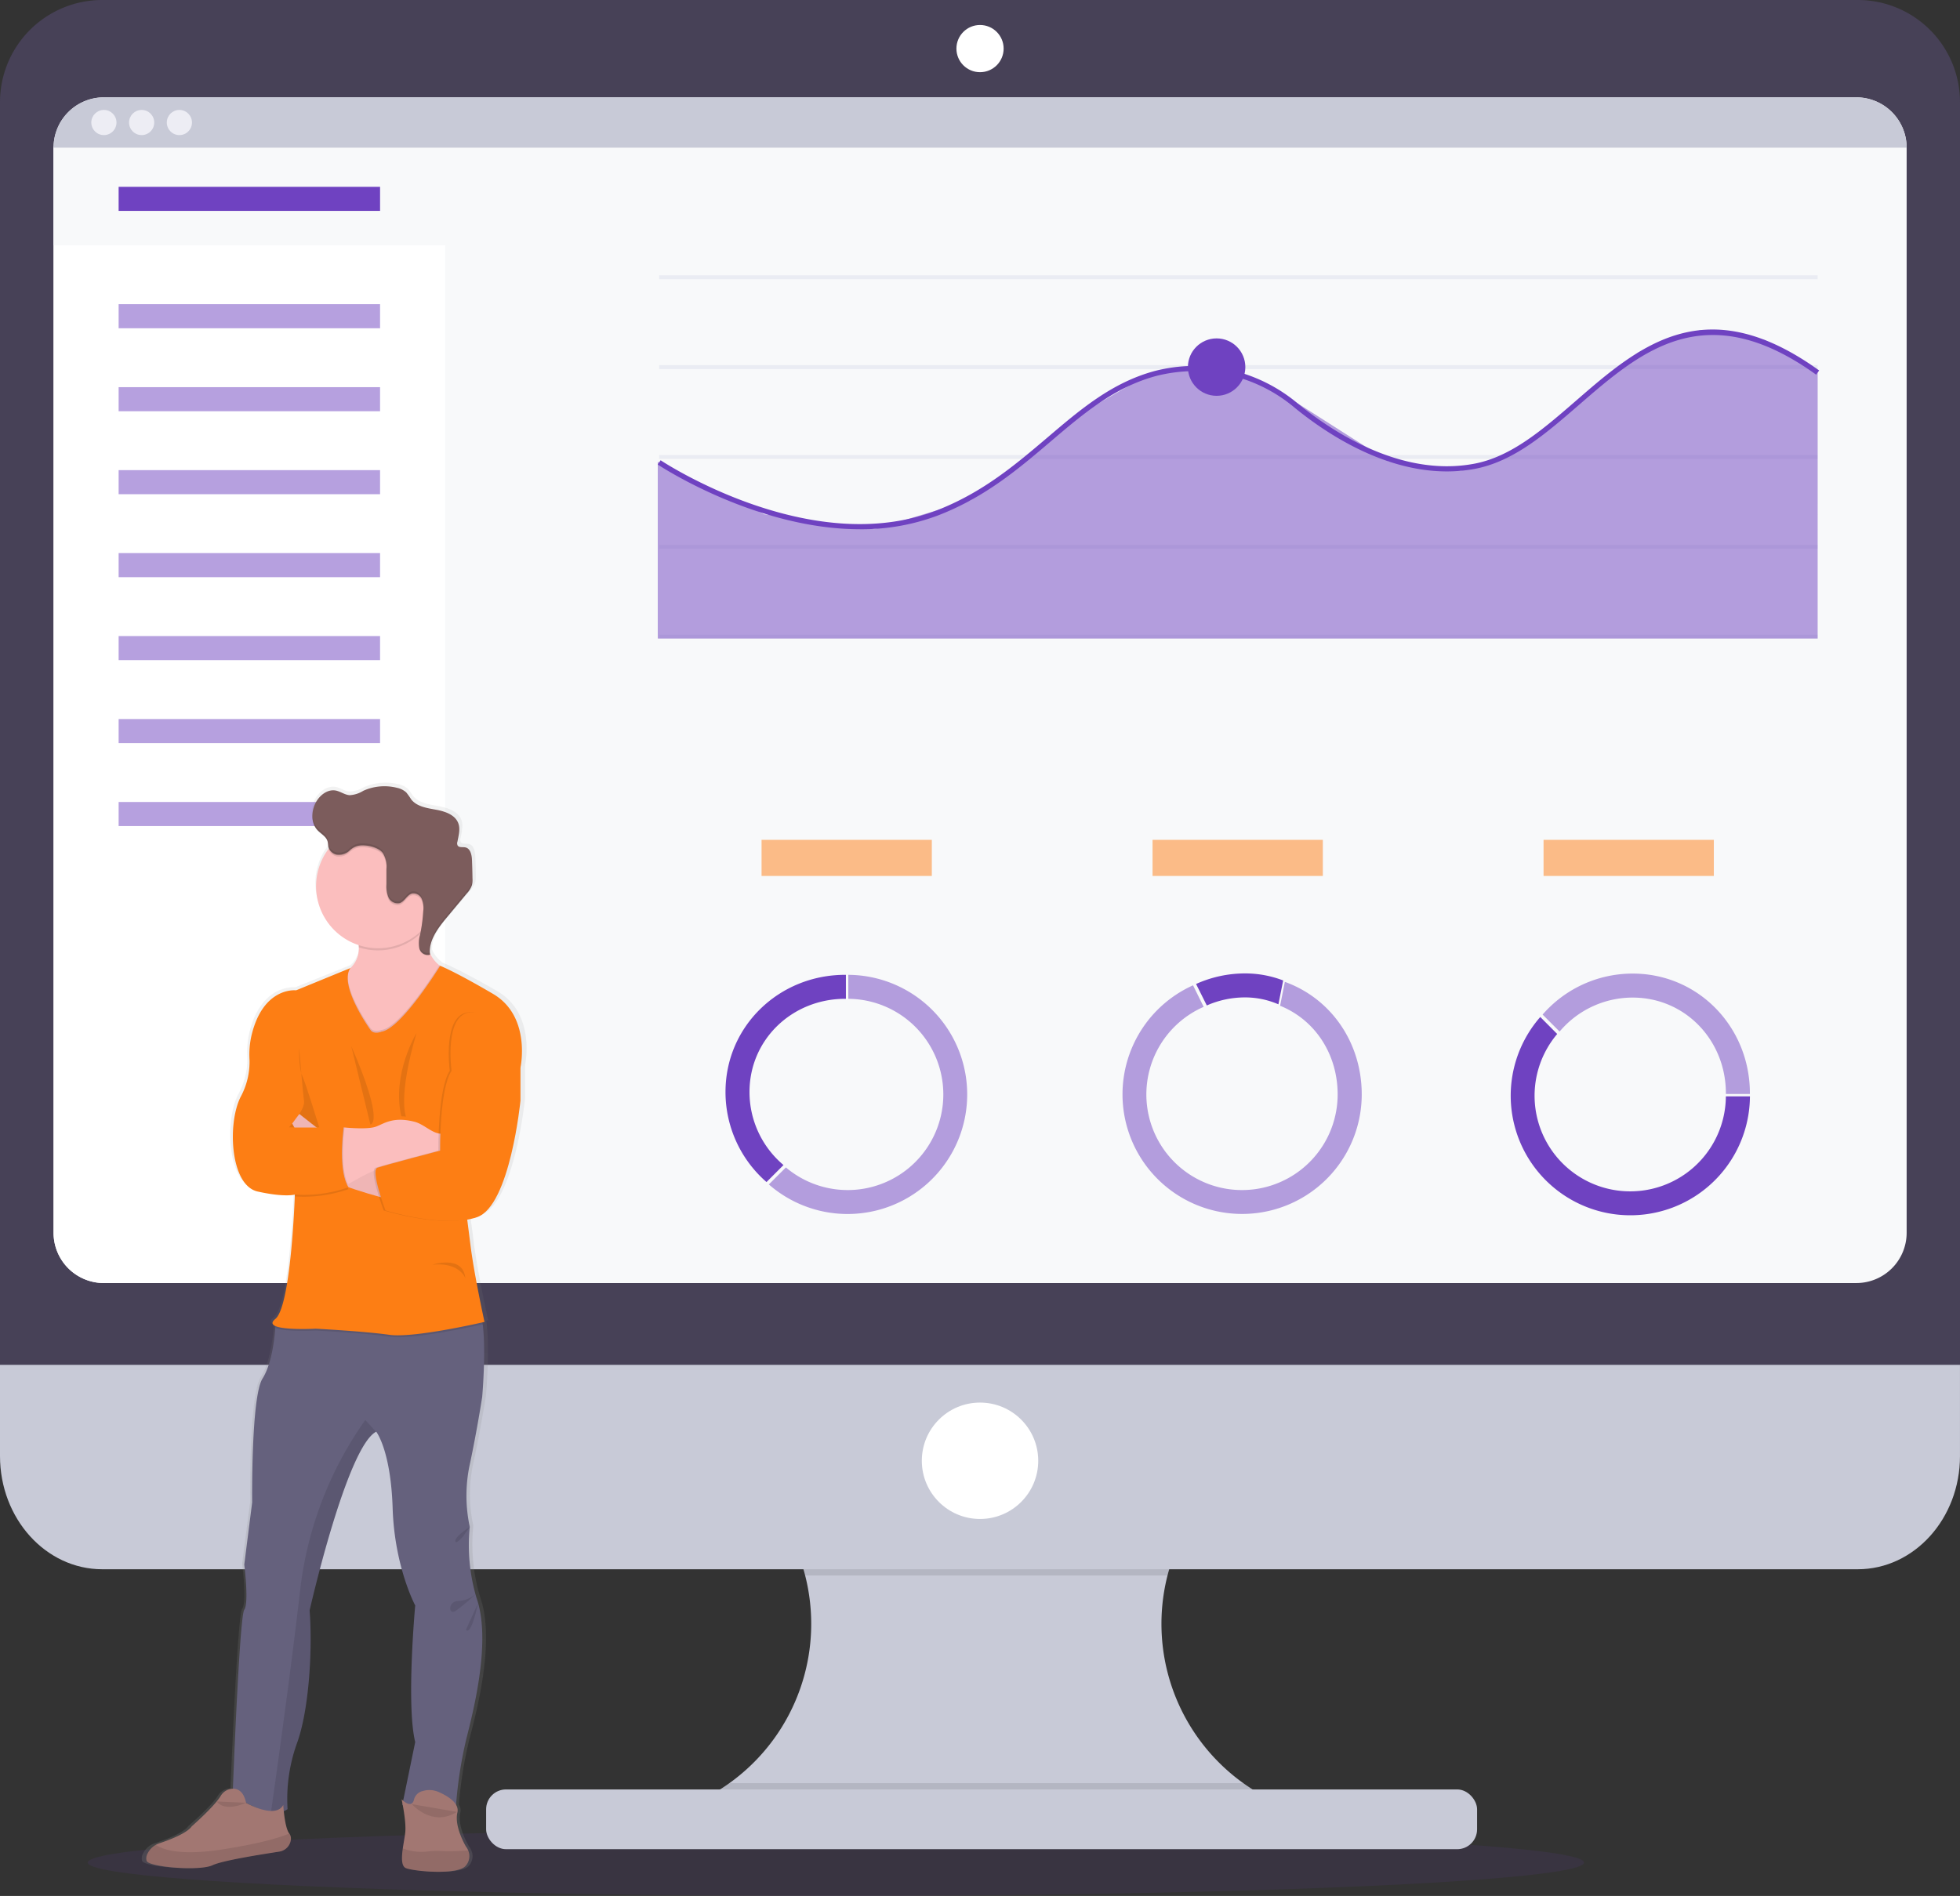 <svg xmlns="http://www.w3.org/2000/svg" xmlns:xlink="http://www.w3.org/1999/xlink" width="421.785" height="408.104" viewBox="0 0 421.785 408.104"><rect x="0" y="0" width="421.785" height="408.104" fill="#333333" stroke="none"/><defs><linearGradient id="a" x1="0.5" y1="1" x2="0.5" gradientUnits="objectBoundingBox"><stop offset="0" stop-color="gray" stop-opacity="0.251"/><stop offset="0.54" stop-color="gray" stop-opacity="0.122"/><stop offset="1" stop-color="gray" stop-opacity="0.102"/></linearGradient></defs><g transform="translate(-1299.991 -2671)"><g transform="translate(1299.991 2671)"><ellipse cx="161.001" cy="7.184" rx="161.001" ry="7.184" transform="translate(18.877 393.735)" fill="#6f42c1" opacity="0.1"/><path d="M342.732,396.681v4.342H214.339V397.5a42.2,42.2,0,0,0,2.9-77.935H341.86a42.2,42.2,0,0,0,.872,77.119Z" transform="translate(-67.296 -8.398)" fill="#c8cad7"/><path d="M341.311,319.562a42.258,42.258,0,0,0-23.319,27.977H240.018A42.268,42.268,0,0,0,216.7,319.562Z" transform="translate(-66.747 -8.398)" opacity="0.1"/><path d="M95.043,301.616V325.99c0,13.458,9.849,24.368,22,24.368H494.825c12.154,0,22-10.91,22-24.368V301.616Z" transform="translate(-95.043 -12.572)" fill="#c8cad7"/><path d="M342.732,382.97v4.342H214.339v-3.526a42.2,42.2,0,0,0,9.9-5.275H334.859A42.414,42.414,0,0,0,342.732,382.97Z" transform="translate(-67.296 5.314)" opacity="0.1"/><rect width="213.252" height="12.864" rx="4.279" transform="translate(104.613 385.18)" fill="#c8cad7"/><path d="M516.828,89.086a22,22,0,0,0-22-21.97H117.063a22,22,0,0,0-22.02,21.97V360.9H516.828Z" transform="translate(-95.043 -67.116)" fill="#474157"/><path d="M503.171,94.948V328.51a10.827,10.827,0,0,1-10.832,10.832H115.227a10.827,10.827,0,0,1-10.832-10.832V94.948a10.832,10.832,0,0,1,10.832-10.832H492.311a10.832,10.832,0,0,1,10.86,10.832Z" transform="translate(-92.868 -63.162)" fill="#f8f9fa"/><circle cx="5.08" cy="5.08" r="5.08" transform="translate(205.818 5.38)" fill="#fff"/><circle cx="12.526" cy="12.526" r="12.526" transform="translate(198.372 301.909)" fill="#fff"/><path d="M188.659,88.512V338.319H115.227a10.827,10.827,0,0,1-10.832-10.832V93.925l.394-1.471,1.055-3.942Z" transform="translate(-92.868 -62.139)" fill="#fff"/><path d="M182.316,84.526v22.486H88.629V86l.394-1.471Z" transform="translate(-77.103 -54.211)" fill="#f8f9fa"/><path d="M503.171,94.947H104.395A10.827,10.827,0,0,1,115.227,84.12H492.311a10.827,10.827,0,0,1,10.86,10.827Z" transform="translate(-92.868 -63.161)" fill="#c8cad7"/><circle cx="2.709" cy="2.709" r="2.709" transform="translate(19.649 23.663)" fill="#ededf4"/><circle cx="2.709" cy="2.709" r="2.709" transform="translate(27.772 23.663)" fill="#ededf4"/><circle cx="2.709" cy="2.709" r="2.709" transform="translate(35.895 23.663)" fill="#ededf4"/><rect width="56.26" height="5.18" transform="translate(25.529 40.214)" fill="#6f42c1"/><rect width="56.26" height="5.18" transform="translate(25.529 65.476)" fill="#6f42c1" opacity="0.5"/><rect width="56.26" height="5.18" transform="translate(25.529 83.338)" fill="#6f42c1" opacity="0.5"/><rect width="56.26" height="5.18" transform="translate(25.529 101.199)" fill="#6f42c1" opacity="0.5"/><rect width="56.26" height="5.18" transform="translate(25.529 119.055)" fill="#6f42c1" opacity="0.5"/><rect width="56.26" height="5.18" transform="translate(25.529 136.916)" fill="#6f42c1" opacity="0.5"/><rect width="56.26" height="5.18" transform="translate(25.529 154.777)" fill="#6f42c1" opacity="0.5"/><rect width="56.26" height="5.18" transform="translate(25.529 172.633)" fill="#6f42c1" opacity="0.5"/><rect width="249.297" height="0.833" transform="translate(141.852 59.264)" fill="#dce0ed" opacity="0.5"/><rect width="249.297" height="0.833" transform="translate(141.852 78.602)" fill="#dce0ed" opacity="0.5"/><rect width="249.297" height="0.833" transform="translate(141.852 97.945)" fill="#dce0ed" opacity="0.5"/><rect width="249.297" height="0.833" transform="translate(141.852 117.283)" fill="#dce0ed" opacity="0.5"/><rect width="249.297" height="0.833" transform="translate(141.852 136.621)" fill="#dce0ed" opacity="0.5"/><path d="M443.721,183.973H194.114V145.94l22.891,11.282,23.691,3.209,20.787-6.268,25.079-19.449,12.614-7.284,9.222-1.777,8.822.472,14.513,7.168,19.721,12.564,15.479,1.993,12.276-4.231,26.012-21.309,13.281-4.736,13.9,2.149,11.321,6.535Z" transform="translate(-52.567 -46.524)" fill="#6f42c1" opacity="0.5"/><path d="M253.386,167.65c-22.475,0-43.251-13.747-43.507-13.925l.616-.922c.322.217,32.291,21.37,59.458,10.771,9.916-3.859,16.956-9.872,23.8-15.679,7.123-6.068,13.853-11.8,23.019-14.291a34.437,34.437,0,0,1,30.748,6.907c7.462,6.135,22.331,15.99,38.038,13.042,8.006-1.5,14.758-7.351,21.9-13.542,13.68-11.882,27.872-24.146,52.351-6.535l-.65.9c-23.791-17.1-37.621-5.113-50.991,6.474-7.262,6.3-14.125,12.215-22.425,13.8-16.157,3.026-31.336-7.018-38.948-13.275a33.337,33.337,0,0,0-29.748-6.69c-8.933,2.421-15.546,8.073-22.592,14.058-6.89,5.869-14.019,11.943-24.1,15.874a46.571,46.571,0,0,1-16.973,3.037Z" transform="translate(-68.333 -53.731)" fill="#6f42c1"/><circle cx="6.18" cy="6.18" r="6.18" transform="translate(255.632 72.839)" fill="#6f42c1"/><path d="M196.233,248.636c-8.445-4.864-11.659-6.068-11.659-6.074l-.172-.122a7.029,7.029,0,0,1-2.132-2.693v-.5c.139-2.576,1.965-4.914,3.7-6.957q2.221-2.615,4.442-5.225a5.1,5.1,0,0,0,1.144-1.854,4.16,4.16,0,0,0,.122-1.11v-.455c0-1.3-.061-2.6-.105-3.887-.044-1.138-.333-2.565-1.471-2.776-.589-.122-1.366.089-1.666-.416a.933.933,0,0,1-.078-.672v.05a.285.285,0,0,1,0-.061,15.348,15.348,0,0,0,.422-2.671,3.831,3.831,0,0,0-.183-1.349c-.661-1.882-2.92-2.654-4.919-3.009s-4.242-.661-5.5-2.221a18.168,18.168,0,0,0-1.11-1.5,4.375,4.375,0,0,0-2.049-1.01,11.5,11.5,0,0,0-7.429.65,6.692,6.692,0,0,1-3,.949c-1.06-.061-2.043-.833-3.131-1.016-1.754-.3-3.437.994-4.3,2.521a6.107,6.107,0,0,0-.794,2.97v.172h0a4.364,4.364,0,0,0,1.144,3.031c.755.788,1.882,1.327,2.221,2.36.128.422.1.877.211,1.3a.6.6,0,0,0,.05.161l-.061.072a13.2,13.2,0,0,0-2.776,8.117,13.469,13.469,0,0,0,9.439,12.77v.4a5.741,5.741,0,0,1-1.832,4.469l-11.982,4.808s-7.218-.855-9.816,9.688a17.856,17.856,0,0,0-.444,5.347,15.7,15.7,0,0,1-1.977,8.012c-2.959,5.8-2.287,19.094,3.764,20.41,5.713,1.244,7.951.727,8.184.666v.233c-.094,2.5-1,24.019-4.292,26.65-.916.716-.744,1.2,0,1.532v.389c-.1,1.577-.611,7.568-2.815,10.982-2.532,3.936-2.243,26.7-2.243,26.7L141.4,371.893s1.072,8.295,0,9.744c-.961,1.294-2.221,31.986-2.51,38.637h-.111a3.237,3.237,0,0,0-2.587,1.577c-1.432,2.3-6.374,6.535-6.374,6.535-1.072,1.527-5.047,2.987-7.146,3.676a4.584,4.584,0,0,0-.811.35,4.264,4.264,0,0,0-1.8,1.9,2.032,2.032,0,0,0-.189,1.582c.555,1.316,11.7,2.221,14.519.922,2.221-1.033,11.015-2.4,14.669-2.932a3.009,3.009,0,0,0,2.609-2.61,1.721,1.721,0,0,0-.333-1.3h0c-.7-.866-1.06-3.231-1.221-4.775a3.248,3.248,0,0,0,.822-.489,35.028,35.028,0,0,1,2.015-14.091c2.687-7.107,3.5-20.276,2.826-28.838,0,0,8.2-35.295,14.658-38.587h0c.1.122,3.231,4.142,3.631,16.59.4,12.642,4.969,20.937,4.969,20.937s-2.015,21.465,0,29.5l-2.648,12.653a4.113,4.113,0,0,1-.316-.289s.078.355.189.916l-.056.266.111.028a24.487,24.487,0,0,1,.555,5.963c-.105.927-.361,2.188-.555,3.431-.278,1.949-.355,3.842.672,4.253,1.666.677,11.565,1.6,13.247-.555a3.115,3.115,0,0,0,.489-3.254,3.334,3.334,0,0,0-.489-.827s-2.626-4.292-1.882-7.318a2.221,2.221,0,0,0-.316-1.732,89.43,89.43,0,0,1,2.3-14.208c1.666-6.335,5.23-20.226,2.621-29.365h0c-.1-.355-.211-.711-.333-1.055a39.42,39.42,0,0,1-1.482-15.407,31.32,31.32,0,0,1,0-13.431c1.6-7.368,2.726-14.585,2.726-14.585s.888-9.744.111-15.718l-.05-.383.422-.094s-2.282-10.138-3.093-16.59c-.189-1.527-.439-3.453-.711-5.513a14.564,14.564,0,0,0,2.193-.555c7.262-2.5,9.544-25.157,9.544-25.157V264.5S204.706,253.527,196.233,248.636ZM142.139,423.528l-.355-.189h0Z" transform="translate(-89.288 -35.328)" fill="url(#a)"/><path d="M188.16,358.356c3.148,9.056-.555,23.752-2.221,30.315a92,92,0,0,0-2.221,14.436,30.537,30.537,0,0,1-11.548-.267l2.776-13.514c-1.965-8.006,0-29.4,0-29.4s-4.442-8.273-4.853-20.871c-.389-12.4-3.442-16.407-3.542-16.534h0c-6.346,3.3-14.33,38.46-14.33,38.46.655,8.528-.133,21.653-2.776,28.743a35.561,35.561,0,0,0-1.971,14.041,4.331,4.331,0,0,1-3.57.683c-3.748-.605-8.239-3.836-8.239-3.836s1.444-38.31,2.493-39.764,0-9.711,0-9.711l1.7-13.386s-.261-22.7,2.221-26.65c2.154-3.4,2.648-9.378,2.748-10.943v-.389l3.8-4.547s36.75-2.776,39.5,0c.677.677,1.11,2.221,1.344,4.153.755,5.952-.111,15.663-.111,15.663s-1.11,7.218-2.676,14.563a31.869,31.869,0,0,0,0,13.386,39.975,39.975,0,0,0,1.471,15.368Z" transform="translate(-85.595 -14.346)" fill="#65617d"/><path d="M179,395.964c-1.638,2.165-11.282,1.249-12.925.555-1-.416-.927-2.3-.655-4.242.172-1.238.422-2.5.522-3.415.267-2.365-.783-7.157-.783-7.157s2.165,2.3,2.687,0a2.5,2.5,0,0,1,1.871-1.777,4.908,4.908,0,0,1,3.409.211c1.7.738,4.547,2.315,4.036,4.442-.722,3.015,1.838,7.29,1.838,7.29a3.291,3.291,0,0,1,.477.827A3.148,3.148,0,0,1,179,395.964Z" transform="translate(-78.735 5.594)" fill="#a27772"/><path d="M178.985,393.594c-1.638,2.165-11.282,1.249-12.925.555-1-.416-.927-2.3-.655-4.242a11.121,11.121,0,0,0,5.73.616,16.064,16.064,0,0,1,2.065-.067,47.223,47.223,0,0,0,6.263-.122,3.148,3.148,0,0,1-.478,3.259Z" transform="translate(-78.719 7.964)" opacity="0.1"/><path d="M150.666,356.074c.655,8.528-.133,21.653-2.776,28.743a35.561,35.561,0,0,0-1.971,14.041,4.331,4.331,0,0,1-3.57.683c.794-5.552,4.164-29.387,6.329-48.226a78.857,78.857,0,0,1,13.975-36.222l2.3,2.526C158.65,320.912,150.666,356.074,150.666,356.074Z" transform="translate(-84.04 -9.437)" opacity="0.1"/><path d="M178.242,239.409l-1.6,7.873-7.845,13.192-9.677-4.136s-13.159-13.78-4.891-15.746a7.289,7.289,0,0,0,2.748-1.221,5.694,5.694,0,0,0,2.143-4.747,14.6,14.6,0,0,0-1.344-5.647l16.928-5.313a26.938,26.938,0,0,0-1.216,6.857c-.128,4.608,1.582,6.885,2.987,7.967a5.031,5.031,0,0,0,1.771.922Z" transform="translate(-81.913 -30.704)" fill="#fbbebe"/><path d="M173.516,223.663a26.939,26.939,0,0,0-1.216,6.857,13.381,13.381,0,0,1-14.369,4.1,14.6,14.6,0,0,0-1.344-5.647Z" transform="translate(-80.728 -30.704)" opacity="0.1"/><path d="M176.945,224.432a13.353,13.353,0,1,1-3.911-9.475A13.386,13.386,0,0,1,176.945,224.432Z" transform="translate(-82.22 -33.638)" fill="#fbbebe"/><path d="M178.242,236.611l-1.6,7.873-7.845,13.192-9.677-4.136s-13.159-13.78-4.891-15.746a7.289,7.289,0,0,0,2.748-1.221c-1.494,4.1,4.669,12.637,4.669,12.637.716,1.055,2.365.394,2.365.394,3.964-.6,11.276-12.015,12.465-13.914A5.029,5.029,0,0,0,178.242,236.611Z" transform="translate(-81.913 -27.906)" opacity="0.1"/><path d="M187.771,299.381c-2.332.555-15.224,3.381-20.11,2.671-5.38-.788-15.846-1.31-15.846-1.31s-6.663.355-8.706-.555V299.8l3.8-4.547s36.75-2.776,39.5,0C187.133,295.905,187.522,297.443,187.771,299.381Z" transform="translate(-83.863 -14.34)" opacity="0.1"/><path d="M165.315,249.583s-6.924-9.589-4.314-13.325l-11.7,4.8s-7.04-.855-9.577,9.65a18.323,18.323,0,0,0-.439,5.336,15.874,15.874,0,0,1-1.927,7.978c-2.887,5.774-2.221,19.033,3.676,20.343s8.006.655,8.006.655-.788,24.019-4.2,26.772,8.7,2.1,8.7,2.1,10.46.555,15.84,1.316,20.471-2.776,20.471-2.776-2.221-10.1-3.02-16.534-2.621-20.121-2.621-20.121L197.6,257.639s2.36-10.96-5.907-15.812-11.382-6.052-11.382-6.052-8.328,13.531-12.637,14.186C167.675,249.972,166.032,250.638,165.315,249.583Z" transform="translate(-85.587 -27.886)" fill="#fd7e14"/><path d="M147.688,250.068s-.128,4.331.661,6.035,3.67,11.154,3.67,11.154h-6.557s3.542-3.8,3.281-5.641S147.688,250.068,147.688,250.068Z" transform="translate(-83.316 -24.562)" opacity="0.1"/><path d="M166.975,280.043s-14.491-3.542-15.84-6.557-5.075-9.777-5.075-9.777l1.527-2.06,7.051,5.552s8.4,6.663,12.337,7.351S166.975,280.043,166.975,280.043Z" transform="translate(-83.177 -21.868)" fill="#fbbebe"/><path d="M166.975,280.043s-14.491-3.542-15.84-6.557-5.075-9.777-5.075-9.777l1.527-2.06,7.051,5.552s8.4,6.663,12.337,7.351S166.975,280.043,166.975,280.043Z" transform="translate(-83.177 -21.868)" opacity="0.05"/><path d="M178.136,262.754v7.862H176.87a36.777,36.777,0,0,0-17.844,4.619l-2.365,1.31-.638.355-4.07-9.161,3.809-3.415h.194c.933.089,4.958.422,6.663-.15s3.637-2.3,8.406-1.077c2.354.6,4.358,3.237,6.663,2.415Z" transform="translate(-81.807 -21.63)" fill="#fbbebe"/><path d="M188.862,252.815l2.626,2.954v7.151s-2.221,22.575-9.316,25.068-19.738-1.444-19.738-1.444-3.27-8.661-1.743-9.189,13.514-3.687,13.514-3.687-.172-13.242,2.454-17.178c0,0-1.7-12.337,4.2-12.6S188.862,252.815,188.862,252.815Z" transform="translate(-79.868 -25.999)" opacity="0.1"/><path d="M189.173,252.815l2.626,2.954v7.151s-2.221,22.575-9.322,25.068-19.732-1.444-19.732-1.444-3.27-8.661-1.743-9.189,13.508-3.687,13.508-3.687-.167-13.242,2.46-17.178c0,0-1.71-12.337,4.2-12.6S189.173,252.815,189.173,252.815Z" transform="translate(-79.796 -25.999)" fill="#fd7e14"/><path d="M172.758,230.121a5.169,5.169,0,0,0-.3-2.554,1.96,1.96,0,0,0-2.077-1.2c-1.11.261-1.61,1.721-2.709,2.071a2.151,2.151,0,0,1-2.387-1.227,6.274,6.274,0,0,1-.455-2.854v-3.292a5.424,5.424,0,0,0-.777-3.42c-.916-1.166-3.065-1.666-4.5-1.627a3.815,3.815,0,0,0-2.571,1.033,3.331,3.331,0,0,1-2.7.966,2.337,2.337,0,0,1-1.882-1.632.132.132,0,0,1,0-.044,13.386,13.386,0,1,1,19.91,17.767,37.075,37.075,0,0,0,.45-3.986Z" transform="translate(-81.703 -33.642)" opacity="0.1"/><path d="M154.931,219.16a2.354,2.354,0,0,1-1.888-1.632c-.105-.422-.078-.877-.205-1.294-.305-1.033-1.4-1.571-2.143-2.354-1.477-1.566-1.382-4.147-.339-6.035.849-1.521,2.487-2.8,4.2-2.51,1.06.189,1.977.944,3.054,1.01a6.2,6.2,0,0,0,2.926-.944,11.016,11.016,0,0,1,7.251-.644,4.2,4.2,0,0,1,2,1,16.99,16.99,0,0,1,1.066,1.5c1.221,1.56,3.415,1.866,5.363,2.221s4.159,1.11,4.8,3c.428,1.244,0,2.593-.228,3.887a1.11,1.11,0,0,0,.05.805c.305.505,1.066.294,1.666.411,1.11.233,1.388,1.666,1.427,2.776q.078,1.932.106,3.886a5,5,0,0,1-.111,1.438,5.091,5.091,0,0,1-1.11,1.8l-4.336,5.208c-1.921,2.31-3.959,5-3.576,7.978a1.851,1.851,0,0,1-2.287-1.333,5.883,5.883,0,0,1,.144-2.954,36.281,36.281,0,0,0,.683-5.125,5.186,5.186,0,0,0-.3-2.56,1.965,1.965,0,0,0-2.082-1.2c-1.11.261-1.6,1.721-2.7,2.071a2.144,2.144,0,0,1-2.387-1.227,6.346,6.346,0,0,1-.455-2.854v-3.292a5.423,5.423,0,0,0-.777-3.42c-.911-1.166-3.065-1.666-4.5-1.627a3.814,3.814,0,0,0-2.571,1.033,3.331,3.331,0,0,1-2.737.966Z" transform="translate(-82.359 -35.179)" fill="#7c5c5c"/><path d="M156.371,249.8l4.114,16.879S163.722,266.664,156.371,249.8Z" transform="translate(-80.779 -24.624)" opacity="0.1"/><path d="M168.479,247.509s-5.386,8.817-3.281,17.928l1,.072S164.409,261.289,168.479,247.509Z" transform="translate(-78.839 -25.157)" opacity="0.1"/><path d="M170.533,288.061s6.607-2.188,7.09,2.887C177.623,290.948,176.374,287.467,170.533,288.061Z" transform="translate(-77.485 -15.834)" opacity="0.1"/><path d="M157.172,264.333s-1.31,9.189,1.049,12.864a28.839,28.839,0,0,1-11.548,1.571l-.788-14.436Z" transform="translate(-83.218 -21.244)" opacity="0.1"/><path d="M156.66,276.234l-.638.355-4.07-9.161,3.809-3.415h.194C155.894,264.457,154.834,272.347,156.66,276.234Z" transform="translate(-81.807 -21.318)" opacity="0.1"/><path d="M157.89,264.013s-1.31,9.189,1.049,12.864a28.839,28.839,0,0,1-11.548,1.571L142.8,264.013Z" transform="translate(-83.936 -21.318)" fill="#fd7e14"/><path d="M151.7,390.433a2.965,2.965,0,0,1-2.548,2.6c-3.559.555-12.148,1.888-14.313,2.92-2.776,1.316-13.647.394-14.175-.916a2.082,2.082,0,0,1,.189-1.582,4.325,4.325,0,0,1,2.548-2.221c2.054-.688,5.93-2.138,6.973-3.659,0,0,4.83-4.231,6.207-6.513a3.142,3.142,0,0,1,2.526-1.571c1.149-.056,2.426.527,2.954,3.043,0,0,6.3,3.592,8,.444,0,0,.261,4.836,1.3,6.163h0a1.738,1.738,0,0,1,.333,1.294Z" transform="translate(-89.102 5.54)" fill="#a27772"/><path d="M151.7,388.614a2.965,2.965,0,0,1-2.548,2.6c-3.559.555-12.148,1.888-14.313,2.92-2.776,1.316-13.647.394-14.175-.916a2.082,2.082,0,0,1,.189-1.582,4.2,4.2,0,0,1,1.76-1.888c1.777,1.177,5.719,2.332,14.391.977,8.273-1.294,12.365-2.56,14.363-3.42h0A1.738,1.738,0,0,1,151.7,388.614Z" transform="translate(-89.102 7.359)" opacity="0.1"/><g transform="translate(67.214 175.459)" opacity="0.1"><path d="M174.891,214.836a.28.28,0,0,0,0-.067,11.966,11.966,0,0,0,.405-2.976,18.82,18.82,0,0,1-.405,2.387A1.455,1.455,0,0,0,174.891,214.836Z" transform="translate(-143.694 -208.923)"/><path d="M173.115,227.659a3.886,3.886,0,0,1,.322,1.5,4.5,4.5,0,0,0-.322-2.088,1.971,1.971,0,0,0-2.082-1.2c-1.11.261-1.6,1.727-2.7,2.076a2.155,2.155,0,0,1-2.387-1.233,6.2,6.2,0,0,1-.455-2.854v-3.287a5.423,5.423,0,0,0-.777-3.42c-.916-1.171-3.065-1.666-4.5-1.632a3.792,3.792,0,0,0-2.565,1.038,3.331,3.331,0,0,1-2.7.961,2.326,2.326,0,0,1-1.888-1.632c-.111-.422-.078-.872-.205-1.294-.305-1.033-1.4-1.566-2.143-2.349a4.32,4.32,0,0,1-1.11-2.776,4.492,4.492,0,0,0,1.11,3.365c.738.783,1.838,1.321,2.143,2.354.128.416.094.872.205,1.294a2.349,2.349,0,0,0,1.888,1.632,3.331,3.331,0,0,0,2.7-.966,3.847,3.847,0,0,1,2.56-1.027c1.438-.044,3.587.466,4.5,1.632a5.451,5.451,0,0,1,.777,3.42v3.287a6.213,6.213,0,0,0,.455,2.859,2.151,2.151,0,0,0,2.387,1.227c1.11-.35,1.582-1.81,2.7-2.076a1.982,1.982,0,0,1,2.088,1.194Z" transform="translate(-149.574 -209.465)"/><path d="M179.136,221.454a5.164,5.164,0,0,1-1.11,1.81q-2.176,2.6-4.336,5.2c-1.821,2.193-3.753,4.73-3.614,7.529.133-2.565,1.921-4.9,3.614-6.935l4.336-5.208a5.141,5.141,0,0,0,1.11-1.8,5,5,0,0,0,.111-1.444,3.6,3.6,0,0,1-.111.849Z" transform="translate(-144.807 -206.874)"/><path d="M168.272,232.512a3.1,3.1,0,0,1-.133-.705,3.515,3.515,0,0,0,.133,1.294,1.849,1.849,0,0,0,2.287,1.333c0-.194-.039-.389-.044-.555A1.873,1.873,0,0,1,168.272,232.512Z" transform="translate(-145.258 -204.268)"/></g><path d="M132.881,381.714s1.371,2.41,6.346.283" transform="translate(-86.243 6.058)" opacity="0.1"/><path d="M166.957,382.182s4.292,5.047,9.694,1.666" transform="translate(-78.317 6.167)" opacity="0.1"/><path d="M177.674,333.751s-3.031,1.893-3.131,2.976,1.566-.788,1.566-.788Z" transform="translate(-76.553 -5.098)" opacity="0.1"/><path d="M179.077,345.525a6.29,6.29,0,0,1-3.731,1.455c-2.265.1-2.076,3.054-.594,2.165A37.277,37.277,0,0,0,179.077,345.525Z" transform="translate(-76.762 -2.359)" opacity="0.1"/><path d="M179.017,347.061s-1.455,7.14-2.637,5.763" transform="translate(-76.125 -2.002)" opacity="0.1"/><g transform="translate(163.882 180.778)" opacity="0.5"><rect width="36.644" height="7.773" fill="#fd7e14"/><rect width="36.644" height="7.773" transform="translate(84.143)" fill="#fd7e14"/><rect width="36.644" height="7.773" transform="translate(168.285)" fill="#fd7e14"/></g><path d="M226.871,262.581c0-11.349,9.233-20.065,20.587-20.065h.161v-5.163h-.161c-14.2,0-25.751,11.032-25.751,25.229a25.686,25.686,0,0,0,8.825,19.379l3.657-3.661A20.543,20.543,0,0,1,226.871,262.581Z" transform="translate(-65.582 -27.52)" fill="#6f42c1"/><path d="M246.376,237.356v5.163a20.582,20.582,0,1,1-13.431,36.294l-3.67,3.659a25.74,25.74,0,1,0,17.089-45.117Z" transform="translate(-63.821 -27.519)" fill="#6f42c1" opacity="0.5"/><path d="M383.74,242.3c11.349,0,20.065,9.233,20.065,20.587v.161h5.164v-.161c0-14.2-11.032-25.751-25.229-25.751a25.673,25.673,0,0,0-19.377,8.822l3.659,3.659A20.543,20.543,0,0,1,383.74,242.3Z" transform="translate(-32.401 -27.569)" fill="#6f42c1" opacity="0.5"/><path d="M410.258,261.806h-5.163A20.582,20.582,0,1,1,368.8,248.375l-3.642-3.659a25.74,25.74,0,1,0,45.117,17.089Z" transform="translate(-33.695 -25.807)" fill="#6f42c1"/><path d="M325.957,238.581l-1.027,5.141c7.556,3.048,12.387,10.455,12.387,19.088a20.582,20.582,0,1,1-28.832-18.849l-2.287-4.636A25.74,25.74,0,1,0,342.5,262.811C342.5,251.668,335.906,242.162,325.957,238.581Z" transform="translate(-49.46 -27.234)" fill="#6f42c1" opacity="0.5"/><path d="M314.413,242.272a17.978,17.978,0,0,1,7.168,1.488l1.027-5.136a22.707,22.707,0,0,0-8.195-1.516,25.635,25.635,0,0,0-10.55,2.271l2.31,4.625A20.371,20.371,0,0,1,314.413,242.272Z" transform="translate(-46.473 -27.576)" fill="#6f42c1"/></g></g></svg>